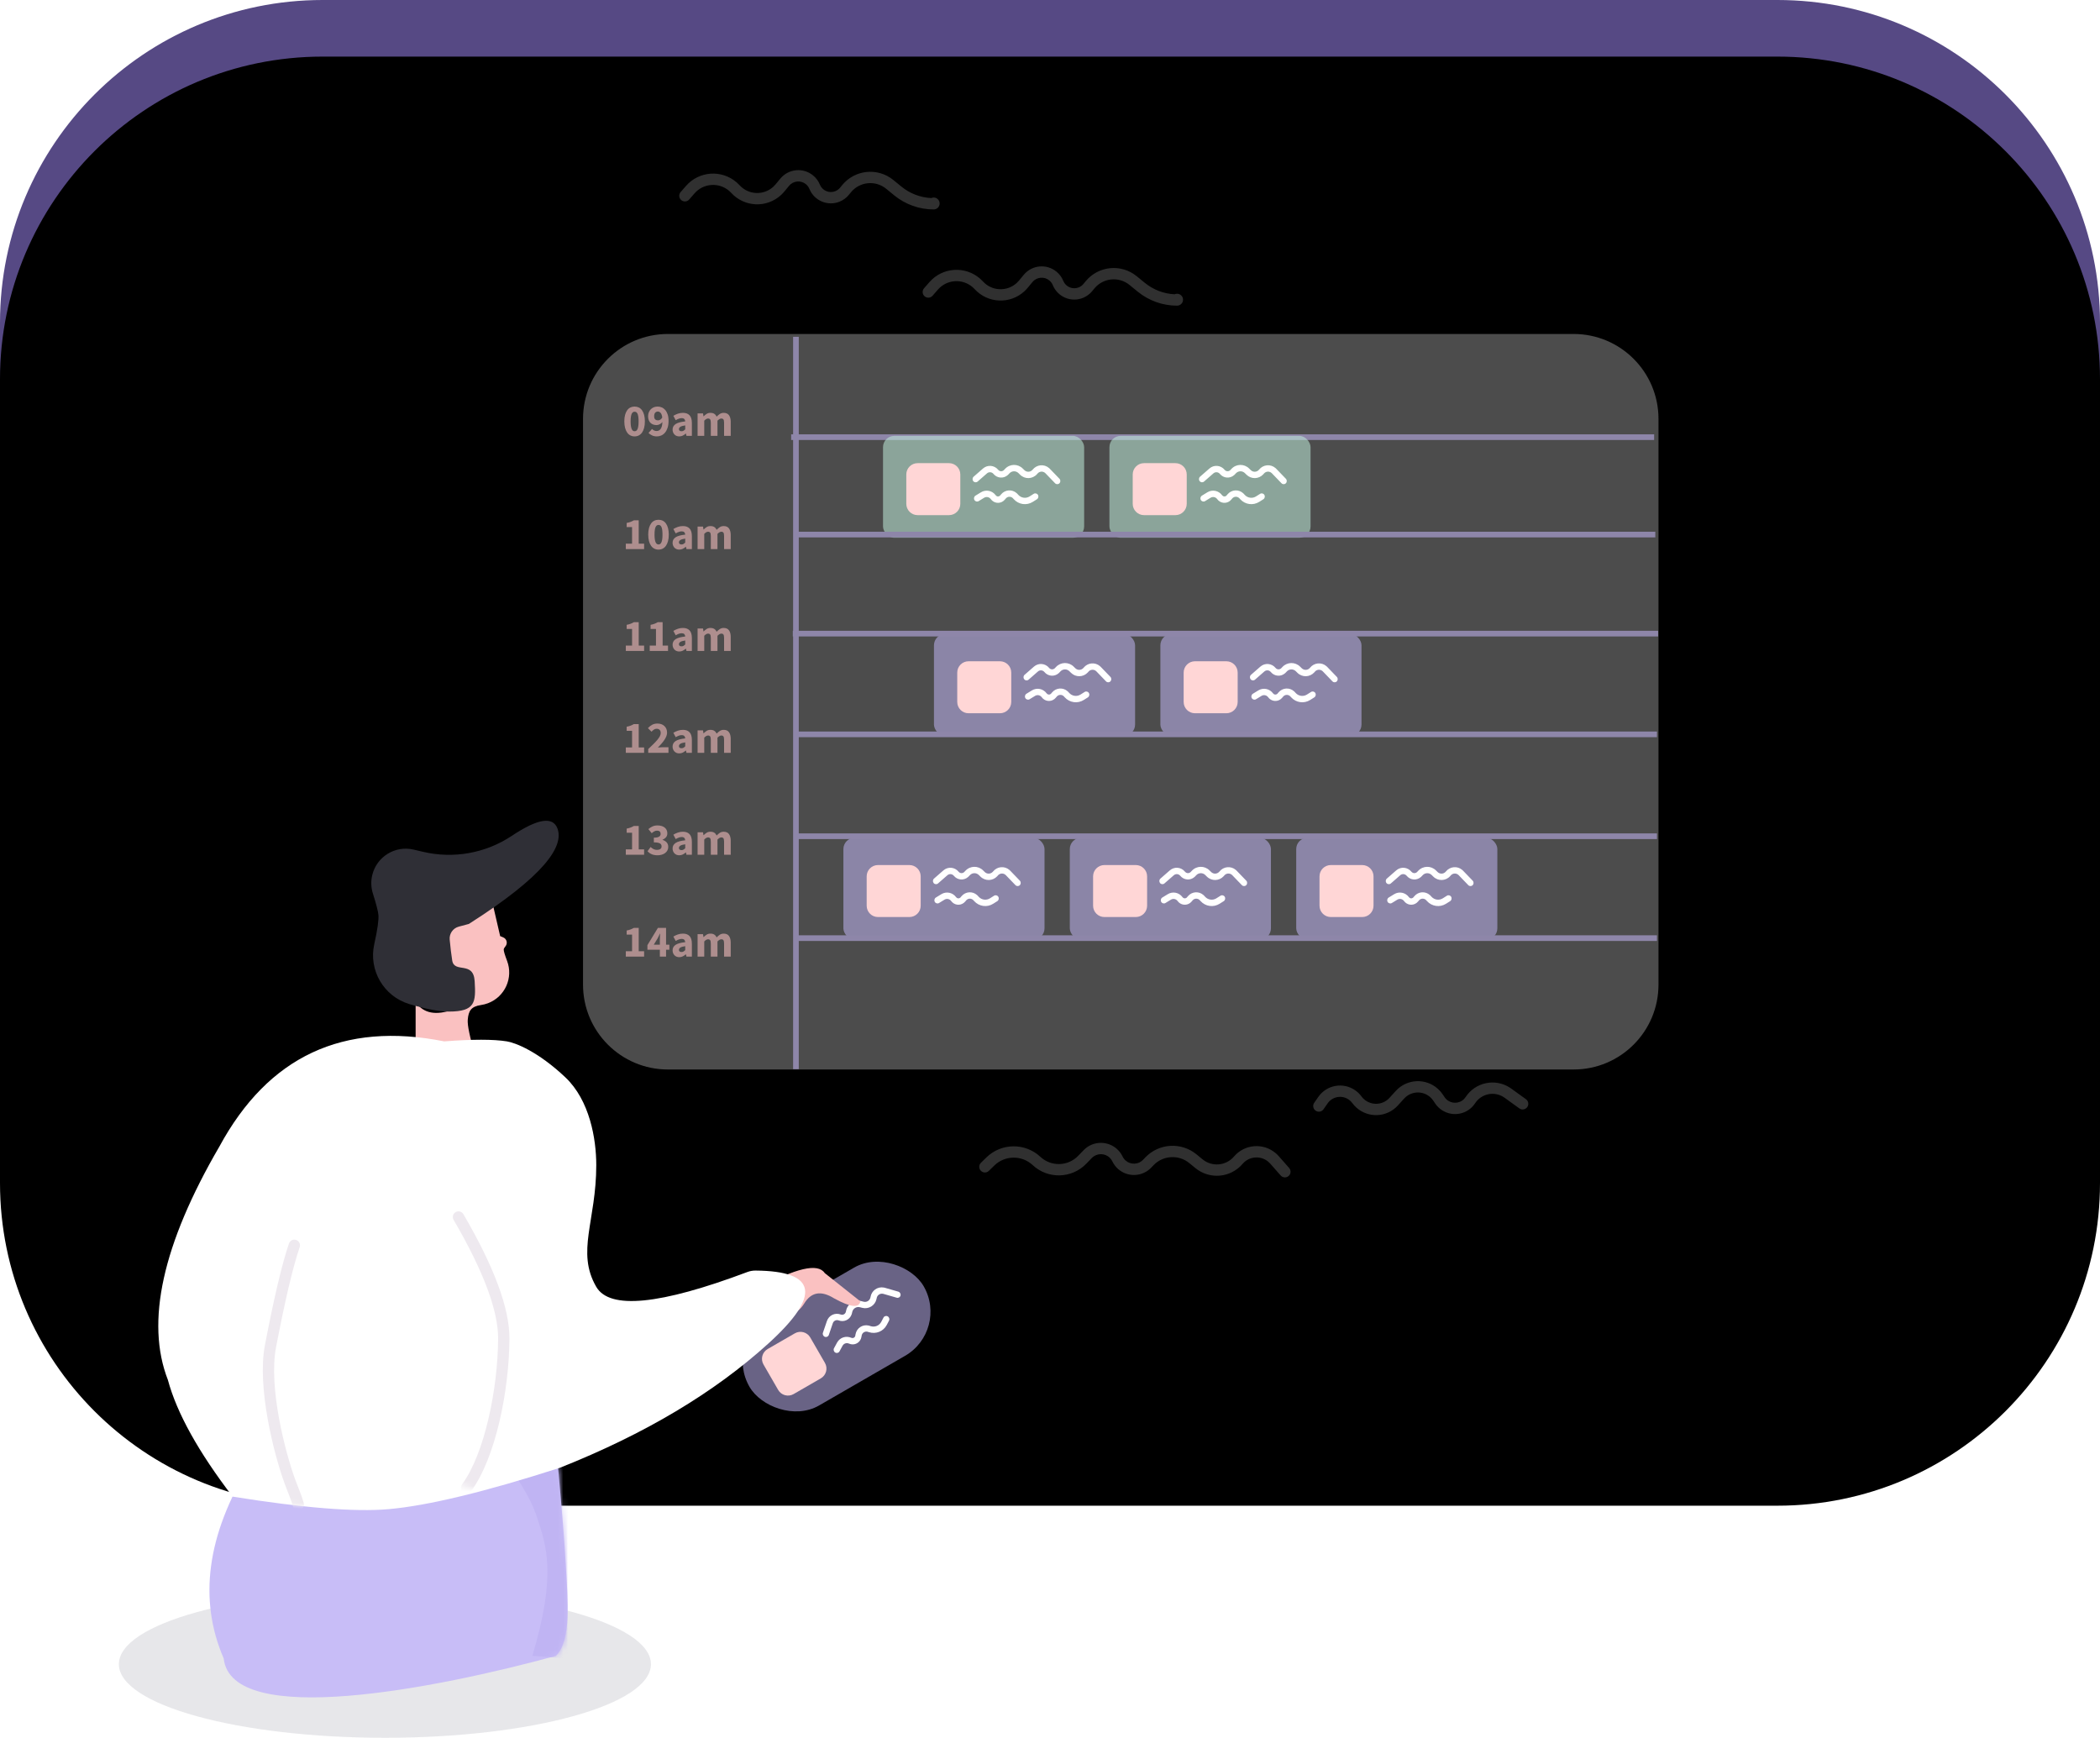 <?xml version="1.0" encoding="UTF-8"?>
<svg width="371px" height="307px" viewBox="0 0 371 307" version="1.1" xmlns="http://www.w3.org/2000/svg" xmlns:xlink="http://www.w3.org/1999/xlink">
    <!-- Generator: Sketch 54 (76480) - https://sketchapp.com -->
    <title>login-slider2</title>
    <desc>Created with Sketch.</desc>
    <defs>
        <path d="M57,0 L314,0 C345.48,-5.78282457e-15 371,25.52 371,57 L371,199 C371,230.48 345.48,256 314,256 L57,256 C25.52,256 3.85521638e-15,230.48 0,199 L7.10542736e-15,57 C3.25021098e-15,25.52 25.52,5.78282457e-15 57,0 Z" id="path-1"></path>
        <filter x="-4.0%" y="-5.9%" width="108.1%" height="111.7%" filterUnits="objectBoundingBox" id="filter-2">
            <feGaussianBlur stdDeviation="10" in="SourceAlpha" result="shadowBlurInner1"></feGaussianBlur>
            <feOffset dx="0" dy="10" in="shadowBlurInner1" result="shadowOffsetInner1"></feOffset>
            <feComposite in="shadowOffsetInner1" in2="SourceAlpha" operator="arithmetic" k2="-1" k3="1" result="shadowInnerInner1"></feComposite>
            <feColorMatrix values="0 0 0 0 0.159   0 0 0 0 0.119   0 0 0 0 0.302  0 0 0 0.4 0" type="matrix" in="shadowInnerInner1"></feColorMatrix>
        </filter>
        <path d="M7.126,228.802 C-0.452,241.168 -1.986,252.568 2.524,263 C3.885,275.425 40.113,268.302 61.211,262.53 C64,259.788 63.298,252.673 62.95,246.469 C62.718,242.333 62.27,236.64 61.604,229.39 C48.629,225.504 39.21,223.393 33.345,223.055 C27.916,222.742 20.406,223.76 10.815,226.11 L10.815,226.11 C9.278,226.486 7.953,227.454 7.126,228.802 Z" id="path-3"></path>
        <path d="M41.479,153.973 C23.635,150.416 10.393,156.611 1.753,172.559 C-8.289,189.809 -11.32,203.548 -7.34,213.779 C-5.764,219.622 -1.95,226.495 4.101,234.399 C16.552,236.395 25.734,237.132 31.646,236.611 C38.576,236.001 48.659,233.567 61.894,229.309 C76.893,223.356 89.18,216.032 98.757,207.337 C108.118,198.838 107.358,194.546 96.476,194.461 L96.476,194.461 C95.985,194.457 95.497,194.544 95.037,194.717 C79.597,200.525 70.699,201.398 68.341,197.337 C64.753,191.157 68.341,185.682 68.341,175.834 C68.341,171.192 67.177,164.384 62.881,160.326 C58.061,155.773 54.085,154.22 52.558,153.973 C50.168,153.587 46.475,153.587 41.479,153.973 Z" id="path-5"></path>
    </defs>
    <g id="login" stroke="none" stroke-width="1" fill="none" fill-rule="evenodd">
        <g id="login-slider2">
            <g id="Rectangle">
                <use fill="#564984" fill-rule="evenodd" xlink:href="#path-1"></use>
                <use fill="black" fill-opacity="1" filter="url(#filter-2)" xlink:href="#path-1"></use>
            </g>
            <ellipse id="Oval" fill="#1C143A" opacity="0.102" cx="68" cy="294" rx="47" ry="13"></ellipse>
            <g id="Group-4" transform="translate(37, 30)">
                <path d="M81,29 L241,29 C249.284,29 256,35.716 256,44 L256,143.941 C256,152.225 249.284,158.941 241,158.941 L81,158.941 C72.716,158.941 66,152.225 66,143.941 L66,44 C66,35.716 72.716,29 81,29 Z" id="Rectangle" fill="#FFFFFF" opacity="0.3"></path>
                <polygon id="Line-3" fill="#8E86A9" fill-rule="nonzero" points="103.115 29.5 103.115 158.88 104.115 158.88 104.115 29.5"></polygon>
                <polygon id="Line-3" fill="#8E86A9" fill-rule="nonzero" transform="translate(179, 47.231) rotate(90) translate(-179, -47.231) " points="178.5 -29 178.5 123.461 179.5 123.461 179.5 -29"></polygon>
                <g id="card" transform="translate(112, 47)">
                    <g transform="translate(16, 35)">
                        <rect id="Rectangle" fill="#C0B4F3" fill-rule="nonzero" opacity="0.549" x="0" y="0" width="35.532" height="18" rx="2"></rect>
                        <g id="img" transform="translate(4.113, 4.821)" fill="#FFD6D6" fill-rule="nonzero">
                            <path d="M-5.73763259e-13,6.388 L-5.73985304e-13,2 C-5.74120574e-13,0.895 0.895,4.74934271e-13 2,4.74731365e-13 L7.543,4.74731365e-13 C8.648,4.74528459e-13 9.543,0.895 9.543,2 L9.543,5.197 L9.543,7.185 C9.543,8.29 8.648,9.185 7.543,9.185 L2,9.185 C0.895,9.185 1.11139164e-12,8.29 1.11910481e-12,7.185 L1.13983717e-12,6.388 Z" id="Combined-Shape"></path>
                        </g>
                        <path d="M16.716,8.07 L18.372,6.623 C18.713,6.325 19.224,6.369 19.513,6.721 C20.149,7.496 21.272,7.593 22.024,6.938 C22.066,6.901 22.106,6.862 22.145,6.822 L22.348,6.608 C22.779,6.155 23.482,6.143 23.928,6.58 L24.219,6.867 C25.057,7.69 26.384,7.657 27.182,6.792 C27.216,6.756 27.248,6.719 27.279,6.68 C27.618,6.258 28.224,6.199 28.634,6.549 C28.658,6.569 28.681,6.591 28.703,6.614 L30.397,8.372 C30.609,8.592 30.954,8.593 31.168,8.374 C31.382,8.155 31.383,7.799 31.17,7.579 L29.476,5.821 C29.43,5.772 29.381,5.726 29.33,5.683 C28.456,4.937 27.162,5.062 26.438,5.963 C26.424,5.981 26.408,5.999 26.392,6.016 C26.009,6.431 25.374,6.447 24.972,6.052 L24.68,5.766 C23.803,4.904 22.418,4.928 21.569,5.82 L21.366,6.034 C21.351,6.05 21.336,6.065 21.319,6.079 C21.028,6.333 20.593,6.295 20.347,5.995 C19.667,5.167 18.467,5.065 17.667,5.765 L16.011,7.212 C15.781,7.413 15.753,7.768 15.948,8.005 C16.142,8.242 16.486,8.271 16.716,8.07 Z" id="Path-21" fill="#FFFFFF" fill-rule="nonzero"></path>
                        <path d="M16.897,11.527 L17.863,10.936 C18.257,10.694 18.765,10.798 19.041,11.176 C19.569,11.902 20.569,12.049 21.273,11.503 C21.362,11.434 21.444,11.356 21.517,11.269 L21.69,11.064 C22.003,10.694 22.546,10.656 22.905,10.978 C22.927,10.998 22.948,11.019 22.969,11.042 L23.099,11.185 C23.97,12.149 25.379,12.346 26.468,11.657 L27.19,11.201 C27.446,11.038 27.527,10.692 27.369,10.427 C27.212,10.162 26.876,10.079 26.619,10.242 L25.898,10.698 C25.251,11.107 24.414,10.99 23.896,10.418 L23.766,10.274 C23.72,10.224 23.672,10.175 23.621,10.13 C22.809,9.4 21.576,9.487 20.868,10.325 L20.695,10.53 C20.672,10.557 20.646,10.582 20.618,10.604 C20.395,10.776 20.08,10.73 19.913,10.5 C19.303,9.663 18.179,9.434 17.306,9.968 L16.34,10.56 C16.081,10.718 15.996,11.063 16.15,11.33 C16.303,11.598 16.638,11.686 16.897,11.527 Z" id="Path-21" fill="#FFFFFF" fill-rule="nonzero"></path>
                    </g>
                    <g transform="translate(56, 35)">
                        <rect id="Rectangle" fill="#C0B4F3" fill-rule="nonzero" opacity="0.549" x="0" y="0" width="35.532" height="18" rx="2"></rect>
                        <g id="img" transform="translate(4.113, 4.821)" fill="#FFD6D6" fill-rule="nonzero">
                            <path d="M-5.73763259e-13,6.388 L-5.73985304e-13,2 C-5.74120574e-13,0.895 0.895,4.74934271e-13 2,4.74731365e-13 L7.543,4.74731365e-13 C8.648,4.74528459e-13 9.543,0.895 9.543,2 L9.543,5.197 L9.543,7.185 C9.543,8.29 8.648,9.185 7.543,9.185 L2,9.185 C0.895,9.185 1.11139164e-12,8.29 1.11910481e-12,7.185 L1.13983717e-12,6.388 Z" id="Combined-Shape"></path>
                        </g>
                        <path d="M16.716,8.07 L18.372,6.623 C18.713,6.325 19.224,6.369 19.513,6.721 C20.149,7.496 21.272,7.593 22.024,6.938 C22.066,6.901 22.106,6.862 22.145,6.822 L22.348,6.608 C22.779,6.155 23.482,6.143 23.928,6.58 L24.219,6.867 C25.057,7.69 26.384,7.657 27.182,6.792 C27.216,6.756 27.248,6.719 27.279,6.68 C27.618,6.258 28.224,6.199 28.634,6.549 C28.658,6.569 28.681,6.591 28.703,6.614 L30.397,8.372 C30.609,8.592 30.954,8.593 31.168,8.374 C31.382,8.155 31.383,7.799 31.17,7.579 L29.476,5.821 C29.43,5.772 29.381,5.726 29.33,5.683 C28.456,4.937 27.162,5.062 26.438,5.963 C26.424,5.981 26.408,5.999 26.392,6.016 C26.009,6.431 25.374,6.447 24.972,6.052 L24.68,5.766 C23.803,4.904 22.418,4.928 21.569,5.82 L21.366,6.034 C21.351,6.05 21.336,6.065 21.319,6.079 C21.028,6.333 20.593,6.295 20.347,5.995 C19.667,5.167 18.467,5.065 17.667,5.765 L16.011,7.212 C15.781,7.413 15.753,7.768 15.948,8.005 C16.142,8.242 16.486,8.271 16.716,8.07 Z" id="Path-21" fill="#FFFFFF" fill-rule="nonzero"></path>
                        <path d="M16.897,11.527 L17.863,10.936 C18.257,10.694 18.765,10.798 19.041,11.176 C19.569,11.902 20.569,12.049 21.273,11.503 C21.362,11.434 21.444,11.356 21.517,11.269 L21.69,11.064 C22.003,10.694 22.546,10.656 22.905,10.978 C22.927,10.998 22.948,11.019 22.969,11.042 L23.099,11.185 C23.97,12.149 25.379,12.346 26.468,11.657 L27.19,11.201 C27.446,11.038 27.527,10.692 27.369,10.427 C27.212,10.162 26.876,10.079 26.619,10.242 L25.898,10.698 C25.251,11.107 24.414,10.99 23.896,10.418 L23.766,10.274 C23.72,10.224 23.672,10.175 23.621,10.13 C22.809,9.4 21.576,9.487 20.868,10.325 L20.695,10.53 C20.672,10.557 20.646,10.582 20.618,10.604 C20.395,10.776 20.08,10.73 19.913,10.5 C19.303,9.663 18.179,9.434 17.306,9.968 L16.34,10.56 C16.081,10.718 15.996,11.063 16.15,11.33 C16.303,11.598 16.638,11.686 16.897,11.527 Z" id="Path-21" fill="#FFFFFF" fill-rule="nonzero"></path>
                    </g>
                    <g transform="translate(0, 71)">
                        <rect id="Rectangle" fill="#C0B4F3" fill-rule="nonzero" opacity="0.549" x="0" y="0" width="35.532" height="18" rx="2"></rect>
                        <g id="img" transform="translate(4.113, 4.821)" fill="#FFD6D6" fill-rule="nonzero">
                            <path d="M-5.73763259e-13,6.388 L-5.73985304e-13,2 C-5.74120574e-13,0.895 0.895,4.74934271e-13 2,4.74731365e-13 L7.543,4.74731365e-13 C8.648,4.74528459e-13 9.543,0.895 9.543,2 L9.543,5.197 L9.543,7.185 C9.543,8.29 8.648,9.185 7.543,9.185 L2,9.185 C0.895,9.185 1.11139164e-12,8.29 1.11910481e-12,7.185 L1.13983717e-12,6.388 Z" id="Combined-Shape"></path>
                        </g>
                        <path d="M16.716,8.07 L18.372,6.623 C18.713,6.325 19.224,6.369 19.513,6.721 C20.149,7.496 21.272,7.593 22.024,6.938 C22.066,6.901 22.106,6.862 22.145,6.822 L22.348,6.608 C22.779,6.155 23.482,6.143 23.928,6.58 L24.219,6.867 C25.057,7.69 26.384,7.657 27.182,6.792 C27.216,6.756 27.248,6.719 27.279,6.68 C27.618,6.258 28.224,6.199 28.634,6.549 C28.658,6.569 28.681,6.591 28.703,6.614 L30.397,8.372 C30.609,8.592 30.954,8.593 31.168,8.374 C31.382,8.155 31.383,7.799 31.17,7.579 L29.476,5.821 C29.43,5.772 29.381,5.726 29.33,5.683 C28.456,4.937 27.162,5.062 26.438,5.963 C26.424,5.981 26.408,5.999 26.392,6.016 C26.009,6.431 25.374,6.447 24.972,6.052 L24.68,5.766 C23.803,4.904 22.418,4.928 21.569,5.82 L21.366,6.034 C21.351,6.05 21.336,6.065 21.319,6.079 C21.028,6.333 20.593,6.295 20.347,5.995 C19.667,5.167 18.467,5.065 17.667,5.765 L16.011,7.212 C15.781,7.413 15.753,7.768 15.948,8.005 C16.142,8.242 16.486,8.271 16.716,8.07 Z" id="Path-21" fill="#FFFFFF" fill-rule="nonzero"></path>
                        <path d="M16.897,11.527 L17.863,10.936 C18.257,10.694 18.765,10.798 19.041,11.176 C19.569,11.902 20.569,12.049 21.273,11.503 C21.362,11.434 21.444,11.356 21.517,11.269 L21.69,11.064 C22.003,10.694 22.546,10.656 22.905,10.978 C22.927,10.998 22.948,11.019 22.969,11.042 L23.099,11.185 C23.97,12.149 25.379,12.346 26.468,11.657 L27.19,11.201 C27.446,11.038 27.527,10.692 27.369,10.427 C27.212,10.162 26.876,10.079 26.619,10.242 L25.898,10.698 C25.251,11.107 24.414,10.99 23.896,10.418 L23.766,10.274 C23.72,10.224 23.672,10.175 23.621,10.13 C22.809,9.4 21.576,9.487 20.868,10.325 L20.695,10.53 C20.672,10.557 20.646,10.582 20.618,10.604 C20.395,10.776 20.08,10.73 19.913,10.5 C19.303,9.663 18.179,9.434 17.306,9.968 L16.34,10.56 C16.081,10.718 15.996,11.063 16.15,11.33 C16.303,11.598 16.638,11.686 16.897,11.527 Z" id="Path-21" fill="#FFFFFF" fill-rule="nonzero"></path>
                    </g>
                    <g transform="translate(40, 71)">
                        <rect id="Rectangle" fill="#C0B4F3" fill-rule="nonzero" opacity="0.549" x="0" y="0" width="35.532" height="18" rx="2"></rect>
                        <g id="img" transform="translate(4.113, 4.821)" fill="#FFD6D6" fill-rule="nonzero">
                            <path d="M-5.73763259e-13,6.388 L-5.73985304e-13,2 C-5.74120574e-13,0.895 0.895,4.74934271e-13 2,4.74731365e-13 L7.543,4.74731365e-13 C8.648,4.74528459e-13 9.543,0.895 9.543,2 L9.543,5.197 L9.543,7.185 C9.543,8.29 8.648,9.185 7.543,9.185 L2,9.185 C0.895,9.185 1.11139164e-12,8.29 1.11910481e-12,7.185 L1.13983717e-12,6.388 Z" id="Combined-Shape"></path>
                        </g>
                        <path d="M16.716,8.07 L18.372,6.623 C18.713,6.325 19.224,6.369 19.513,6.721 C20.149,7.496 21.272,7.593 22.024,6.938 C22.066,6.901 22.106,6.862 22.145,6.822 L22.348,6.608 C22.779,6.155 23.482,6.143 23.928,6.58 L24.219,6.867 C25.057,7.69 26.384,7.657 27.182,6.792 C27.216,6.756 27.248,6.719 27.279,6.68 C27.618,6.258 28.224,6.199 28.634,6.549 C28.658,6.569 28.681,6.591 28.703,6.614 L30.397,8.372 C30.609,8.592 30.954,8.593 31.168,8.374 C31.382,8.155 31.383,7.799 31.17,7.579 L29.476,5.821 C29.43,5.772 29.381,5.726 29.33,5.683 C28.456,4.937 27.162,5.062 26.438,5.963 C26.424,5.981 26.408,5.999 26.392,6.016 C26.009,6.431 25.374,6.447 24.972,6.052 L24.68,5.766 C23.803,4.904 22.418,4.928 21.569,5.82 L21.366,6.034 C21.351,6.05 21.336,6.065 21.319,6.079 C21.028,6.333 20.593,6.295 20.347,5.995 C19.667,5.167 18.467,5.065 17.667,5.765 L16.011,7.212 C15.781,7.413 15.753,7.768 15.948,8.005 C16.142,8.242 16.486,8.271 16.716,8.07 Z" id="Path-21" fill="#FFFFFF" fill-rule="nonzero"></path>
                        <path d="M16.897,11.527 L17.863,10.936 C18.257,10.694 18.765,10.798 19.041,11.176 C19.569,11.902 20.569,12.049 21.273,11.503 C21.362,11.434 21.444,11.356 21.517,11.269 L21.69,11.064 C22.003,10.694 22.546,10.656 22.905,10.978 C22.927,10.998 22.948,11.019 22.969,11.042 L23.099,11.185 C23.97,12.149 25.379,12.346 26.468,11.657 L27.19,11.201 C27.446,11.038 27.527,10.692 27.369,10.427 C27.212,10.162 26.876,10.079 26.619,10.242 L25.898,10.698 C25.251,11.107 24.414,10.99 23.896,10.418 L23.766,10.274 C23.72,10.224 23.672,10.175 23.621,10.13 C22.809,9.4 21.576,9.487 20.868,10.325 L20.695,10.53 C20.672,10.557 20.646,10.582 20.618,10.604 C20.395,10.776 20.08,10.73 19.913,10.5 C19.303,9.663 18.179,9.434 17.306,9.968 L16.34,10.56 C16.081,10.718 15.996,11.063 16.15,11.33 C16.303,11.598 16.638,11.686 16.897,11.527 Z" id="Path-21" fill="#FFFFFF" fill-rule="nonzero"></path>
                    </g>
                    <g transform="translate(80, 71)">
                        <rect id="Rectangle" fill="#C0B4F3" fill-rule="nonzero" opacity="0.549" x="0" y="0" width="35.532" height="18" rx="2"></rect>
                        <g id="img" transform="translate(4.113, 4.821)" fill="#FFD6D6" fill-rule="nonzero">
                            <path d="M-5.73763259e-13,6.388 L-5.73985304e-13,2 C-5.74120574e-13,0.895 0.895,4.74934271e-13 2,4.74731365e-13 L7.543,4.74731365e-13 C8.648,4.74528459e-13 9.543,0.895 9.543,2 L9.543,5.197 L9.543,7.185 C9.543,8.29 8.648,9.185 7.543,9.185 L2,9.185 C0.895,9.185 1.11139164e-12,8.29 1.11910481e-12,7.185 L1.13983717e-12,6.388 Z" id="Combined-Shape"></path>
                        </g>
                        <path d="M16.716,8.07 L18.372,6.623 C18.713,6.325 19.224,6.369 19.513,6.721 C20.149,7.496 21.272,7.593 22.024,6.938 C22.066,6.901 22.106,6.862 22.145,6.822 L22.348,6.608 C22.779,6.155 23.482,6.143 23.928,6.58 L24.219,6.867 C25.057,7.69 26.384,7.657 27.182,6.792 C27.216,6.756 27.248,6.719 27.279,6.68 C27.618,6.258 28.224,6.199 28.634,6.549 C28.658,6.569 28.681,6.591 28.703,6.614 L30.397,8.372 C30.609,8.592 30.954,8.593 31.168,8.374 C31.382,8.155 31.383,7.799 31.17,7.579 L29.476,5.821 C29.43,5.772 29.381,5.726 29.33,5.683 C28.456,4.937 27.162,5.062 26.438,5.963 C26.424,5.981 26.408,5.999 26.392,6.016 C26.009,6.431 25.374,6.447 24.972,6.052 L24.68,5.766 C23.803,4.904 22.418,4.928 21.569,5.82 L21.366,6.034 C21.351,6.05 21.336,6.065 21.319,6.079 C21.028,6.333 20.593,6.295 20.347,5.995 C19.667,5.167 18.467,5.065 17.667,5.765 L16.011,7.212 C15.781,7.413 15.753,7.768 15.948,8.005 C16.142,8.242 16.486,8.271 16.716,8.07 Z" id="Path-21" fill="#FFFFFF" fill-rule="nonzero"></path>
                        <path d="M16.897,11.527 L17.863,10.936 C18.257,10.694 18.765,10.798 19.041,11.176 C19.569,11.902 20.569,12.049 21.273,11.503 C21.362,11.434 21.444,11.356 21.517,11.269 L21.69,11.064 C22.003,10.694 22.546,10.656 22.905,10.978 C22.927,10.998 22.948,11.019 22.969,11.042 L23.099,11.185 C23.97,12.149 25.379,12.346 26.468,11.657 L27.19,11.201 C27.446,11.038 27.527,10.692 27.369,10.427 C27.212,10.162 26.876,10.079 26.619,10.242 L25.898,10.698 C25.251,11.107 24.414,10.99 23.896,10.418 L23.766,10.274 C23.72,10.224 23.672,10.175 23.621,10.13 C22.809,9.4 21.576,9.487 20.868,10.325 L20.695,10.53 C20.672,10.557 20.646,10.582 20.618,10.604 C20.395,10.776 20.08,10.73 19.913,10.5 C19.303,9.663 18.179,9.434 17.306,9.968 L16.34,10.56 C16.081,10.718 15.996,11.063 16.15,11.33 C16.303,11.598 16.638,11.686 16.897,11.527 Z" id="Path-21" fill="#FFFFFF" fill-rule="nonzero"></path>
                    </g>
                    <g id="greencard" transform="translate(47, 0)">
                        <rect id="Rectangle" fill="#C0EDDB" fill-rule="nonzero" opacity="0.549" x="0" y="0" width="35.532" height="18" rx="2"></rect>
                        <g id="img" transform="translate(4.113, 4.821)" fill="#FFD6D6" fill-rule="nonzero">
                            <path d="M-5.73763259e-13,6.388 L-5.73985304e-13,2 C-5.74120574e-13,0.895 0.895,4.74934271e-13 2,4.74731365e-13 L7.543,4.74731365e-13 C8.648,4.74528459e-13 9.543,0.895 9.543,2 L9.543,5.197 L9.543,7.185 C9.543,8.29 8.648,9.185 7.543,9.185 L2,9.185 C0.895,9.185 1.11139164e-12,8.29 1.11910481e-12,7.185 L1.13983717e-12,6.388 Z" id="Combined-Shape"></path>
                        </g>
                        <path d="M16.716,8.07 L18.372,6.623 C18.713,6.325 19.224,6.369 19.513,6.721 C20.149,7.496 21.272,7.593 22.024,6.938 C22.066,6.901 22.106,6.862 22.145,6.822 L22.348,6.608 C22.779,6.155 23.482,6.143 23.928,6.58 L24.219,6.867 C25.057,7.69 26.384,7.657 27.182,6.792 C27.216,6.756 27.248,6.719 27.279,6.68 C27.618,6.258 28.224,6.199 28.634,6.549 C28.658,6.569 28.681,6.591 28.703,6.614 L30.397,8.372 C30.609,8.592 30.954,8.593 31.168,8.374 C31.382,8.155 31.383,7.799 31.17,7.579 L29.476,5.821 C29.43,5.772 29.381,5.726 29.33,5.683 C28.456,4.937 27.162,5.062 26.438,5.963 C26.424,5.981 26.408,5.999 26.392,6.016 C26.009,6.431 25.374,6.447 24.972,6.052 L24.68,5.766 C23.803,4.904 22.418,4.928 21.569,5.82 L21.366,6.034 C21.351,6.05 21.336,6.065 21.319,6.079 C21.028,6.333 20.593,6.295 20.347,5.995 C19.667,5.167 18.467,5.065 17.667,5.765 L16.011,7.212 C15.781,7.413 15.753,7.768 15.948,8.005 C16.142,8.242 16.486,8.271 16.716,8.07 Z" id="Path-21" fill="#FFFFFF" fill-rule="nonzero"></path>
                        <path d="M16.897,11.527 L17.863,10.936 C18.257,10.694 18.765,10.798 19.041,11.176 C19.569,11.902 20.569,12.049 21.273,11.503 C21.362,11.434 21.444,11.356 21.517,11.269 L21.69,11.064 C22.003,10.694 22.546,10.656 22.905,10.978 C22.927,10.998 22.948,11.019 22.969,11.042 L23.099,11.185 C23.97,12.149 25.379,12.346 26.468,11.657 L27.19,11.201 C27.446,11.038 27.527,10.692 27.369,10.427 C27.212,10.162 26.876,10.079 26.619,10.242 L25.898,10.698 C25.251,11.107 24.414,10.99 23.896,10.418 L23.766,10.274 C23.72,10.224 23.672,10.175 23.621,10.13 C22.809,9.4 21.576,9.487 20.868,10.325 L20.695,10.53 C20.672,10.557 20.646,10.582 20.618,10.604 C20.395,10.776 20.08,10.73 19.913,10.5 C19.303,9.663 18.179,9.434 17.306,9.968 L16.34,10.56 C16.081,10.718 15.996,11.063 16.15,11.33 C16.303,11.598 16.638,11.686 16.897,11.527 Z" id="Path-21" fill="#FFFFFF" fill-rule="nonzero"></path>
                    </g>
                    <g id="greencard" transform="translate(7, 0)">
                        <rect id="Rectangle" fill="#C0EDDB" fill-rule="nonzero" opacity="0.549" x="0" y="0" width="35.532" height="18" rx="2"></rect>
                        <g id="img" transform="translate(4.113, 4.821)" fill="#FFD6D6" fill-rule="nonzero">
                            <path d="M-5.73763259e-13,6.388 L-5.73985304e-13,2 C-5.74120574e-13,0.895 0.895,4.74934271e-13 2,4.74731365e-13 L7.543,4.74731365e-13 C8.648,4.74528459e-13 9.543,0.895 9.543,2 L9.543,5.197 L9.543,7.185 C9.543,8.29 8.648,9.185 7.543,9.185 L2,9.185 C0.895,9.185 1.11139164e-12,8.29 1.11910481e-12,7.185 L1.13983717e-12,6.388 Z" id="Combined-Shape"></path>
                        </g>
                        <path d="M16.716,8.07 L18.372,6.623 C18.713,6.325 19.224,6.369 19.513,6.721 C20.149,7.496 21.272,7.593 22.024,6.938 C22.066,6.901 22.106,6.862 22.145,6.822 L22.348,6.608 C22.779,6.155 23.482,6.143 23.928,6.58 L24.219,6.867 C25.057,7.69 26.384,7.657 27.182,6.792 C27.216,6.756 27.248,6.719 27.279,6.68 C27.618,6.258 28.224,6.199 28.634,6.549 C28.658,6.569 28.681,6.591 28.703,6.614 L30.397,8.372 C30.609,8.592 30.954,8.593 31.168,8.374 C31.382,8.155 31.383,7.799 31.17,7.579 L29.476,5.821 C29.43,5.772 29.381,5.726 29.33,5.683 C28.456,4.937 27.162,5.062 26.438,5.963 C26.424,5.981 26.408,5.999 26.392,6.016 C26.009,6.431 25.374,6.447 24.972,6.052 L24.68,5.766 C23.803,4.904 22.418,4.928 21.569,5.82 L21.366,6.034 C21.351,6.05 21.336,6.065 21.319,6.079 C21.028,6.333 20.593,6.295 20.347,5.995 C19.667,5.167 18.467,5.065 17.667,5.765 L16.011,7.212 C15.781,7.413 15.753,7.768 15.948,8.005 C16.142,8.242 16.486,8.271 16.716,8.07 Z" id="Path-21" fill="#FFFFFF" fill-rule="nonzero"></path>
                        <path d="M16.897,11.527 L17.863,10.936 C18.257,10.694 18.765,10.798 19.041,11.176 C19.569,11.902 20.569,12.049 21.273,11.503 C21.362,11.434 21.444,11.356 21.517,11.269 L21.69,11.064 C22.003,10.694 22.546,10.656 22.905,10.978 C22.927,10.998 22.948,11.019 22.969,11.042 L23.099,11.185 C23.97,12.149 25.379,12.346 26.468,11.657 L27.19,11.201 C27.446,11.038 27.527,10.692 27.369,10.427 C27.212,10.162 26.876,10.079 26.619,10.242 L25.898,10.698 C25.251,11.107 24.414,10.99 23.896,10.418 L23.766,10.274 C23.72,10.224 23.672,10.175 23.621,10.13 C22.809,9.4 21.576,9.487 20.868,10.325 L20.695,10.53 C20.672,10.557 20.646,10.582 20.618,10.604 C20.395,10.776 20.08,10.73 19.913,10.5 C19.303,9.663 18.179,9.434 17.306,9.968 L16.34,10.56 C16.081,10.718 15.996,11.063 16.15,11.33 C16.303,11.598 16.638,11.686 16.897,11.527 Z" id="Path-21" fill="#FFFFFF" fill-rule="nonzero"></path>
                    </g>
                </g>
                <polygon id="Line-3" fill="#8E86A9" fill-rule="nonzero" transform="translate(179.5, 64.438) rotate(90) translate(-179.5, -64.438) " points="179 -11.5 179 140.377 180 140.377 180 -11.5"></polygon>
                <polygon id="Line-3" fill="#8E86A9" fill-rule="nonzero" transform="translate(179.5, 81.938) rotate(90) translate(-179.5, -81.938) " points="179 5.5 179 158.377 180 158.377 180 5.5"></polygon>
                <polygon id="Line-3" fill="#8E86A9" fill-rule="nonzero" transform="translate(179.5, 99.732) rotate(90) translate(-179.5, -99.732) " points="179 23.5 179 175.965 180 175.965 180 23.5"></polygon>
                <polygon id="Line-3" fill="#8E86A9" fill-rule="nonzero" transform="translate(179.5, 117.732) rotate(90) translate(-179.5, -117.732) " points="179 41.5 179 193.965 180 193.965 180 41.5"></polygon>
                <polygon id="Line-3" fill="#8E86A9" fill-rule="nonzero" transform="translate(179.5, 135.732) rotate(90) translate(-179.5, -135.732) " points="179 59.5 179 211.965 180 211.965 180 59.5"></polygon>
                <path d="M75.112,47.096 C74.84,47.096 74.592,47.039 74.368,46.924 C74.144,46.809 73.953,46.64 73.796,46.416 C73.639,46.192 73.516,45.915 73.428,45.584 C73.34,45.253 73.296,44.872 73.296,44.44 C73.296,44.008 73.34,43.629 73.428,43.304 C73.516,42.979 73.639,42.705 73.796,42.484 C73.953,42.263 74.144,42.097 74.368,41.988 C74.592,41.879 74.84,41.824 75.112,41.824 C75.384,41.824 75.632,41.879 75.856,41.988 C76.08,42.097 76.271,42.263 76.428,42.484 C76.585,42.705 76.708,42.979 76.796,43.304 C76.884,43.629 76.928,44.008 76.928,44.44 C76.928,44.872 76.884,45.253 76.796,45.584 C76.708,45.915 76.585,46.192 76.428,46.416 C76.271,46.64 76.08,46.809 75.856,46.924 C75.632,47.039 75.384,47.096 75.112,47.096 Z M75.112,46.184 C75.213,46.184 75.307,46.159 75.392,46.108 C75.477,46.057 75.552,45.965 75.616,45.832 C75.68,45.699 75.729,45.52 75.764,45.296 C75.799,45.072 75.816,44.787 75.816,44.44 C75.816,44.093 75.799,43.809 75.764,43.588 C75.729,43.367 75.68,43.193 75.616,43.068 C75.552,42.943 75.477,42.856 75.392,42.808 C75.307,42.76 75.213,42.736 75.112,42.736 C75.016,42.736 74.925,42.76 74.84,42.808 C74.755,42.856 74.68,42.943 74.616,43.068 C74.552,43.193 74.501,43.367 74.464,43.588 C74.427,43.809 74.408,44.093 74.408,44.44 C74.408,44.787 74.427,45.072 74.464,45.296 C74.501,45.52 74.552,45.699 74.616,45.832 C74.68,45.965 74.755,46.057 74.84,46.108 C74.925,46.159 75.016,46.184 75.112,46.184 Z M79.24,44.264 C79.368,44.264 79.499,44.227 79.632,44.152 C79.765,44.077 79.888,43.947 80,43.76 C79.947,43.36 79.847,43.084 79.7,42.932 C79.553,42.78 79.389,42.704 79.208,42.704 C79.037,42.704 78.888,42.769 78.76,42.9 C78.632,43.031 78.568,43.24 78.568,43.528 C78.568,43.8 78.632,43.991 78.76,44.1 C78.888,44.209 79.048,44.264 79.24,44.264 Z M78.192,45.784 C78.277,45.88 78.392,45.964 78.536,46.036 C78.68,46.108 78.827,46.144 78.976,46.144 C79.12,46.144 79.253,46.117 79.376,46.064 C79.499,46.011 79.607,45.921 79.7,45.796 C79.793,45.671 79.868,45.508 79.924,45.308 C79.98,45.108 80.013,44.859 80.024,44.56 C79.96,44.645 79.885,44.721 79.8,44.788 C79.715,44.855 79.627,44.911 79.536,44.956 C79.445,45.001 79.355,45.036 79.264,45.06 C79.173,45.084 79.088,45.096 79.008,45.096 C78.789,45.096 78.588,45.064 78.404,45 C78.22,44.936 78.061,44.84 77.928,44.712 C77.795,44.584 77.689,44.421 77.612,44.224 C77.535,44.027 77.496,43.795 77.496,43.528 C77.496,43.267 77.541,43.031 77.632,42.82 C77.723,42.609 77.844,42.429 77.996,42.28 C78.148,42.131 78.327,42.017 78.532,41.94 C78.737,41.863 78.955,41.824 79.184,41.824 C79.429,41.824 79.668,41.872 79.9,41.968 C80.132,42.064 80.337,42.213 80.516,42.416 C80.695,42.619 80.839,42.879 80.948,43.196 C81.057,43.513 81.112,43.896 81.112,44.344 C81.112,44.819 81.055,45.229 80.94,45.576 C80.825,45.923 80.673,46.208 80.484,46.432 C80.295,46.656 80.076,46.823 79.828,46.932 C79.58,47.041 79.323,47.096 79.056,47.096 C78.72,47.096 78.428,47.035 78.18,46.912 C77.932,46.789 77.728,46.648 77.568,46.488 L78.192,45.784 Z M81.824,45.896 C81.824,45.48 82,45.155 82.352,44.92 C82.704,44.685 83.272,44.528 84.056,44.448 C84.045,44.272 83.992,44.132 83.896,44.028 C83.8,43.924 83.645,43.872 83.432,43.872 C83.261,43.872 83.091,43.904 82.92,43.968 C82.749,44.032 82.568,44.12 82.376,44.232 L81.96,43.456 C82.216,43.301 82.484,43.176 82.764,43.08 C83.044,42.984 83.341,42.936 83.656,42.936 C84.168,42.936 84.559,43.081 84.828,43.372 C85.097,43.663 85.232,44.115 85.232,44.728 L85.232,47 L84.272,47 L84.184,46.592 L84.16,46.592 C83.989,46.741 83.809,46.863 83.62,46.956 C83.431,47.049 83.224,47.096 83,47.096 C82.819,47.096 82.656,47.065 82.512,47.004 C82.368,46.943 82.245,46.857 82.144,46.748 C82.043,46.639 81.964,46.512 81.908,46.368 C81.852,46.224 81.824,46.067 81.824,45.896 Z M82.944,45.808 C82.944,45.936 82.985,46.031 83.068,46.092 C83.151,46.153 83.261,46.184 83.4,46.184 C83.539,46.184 83.656,46.155 83.752,46.096 C83.848,46.037 83.949,45.955 84.056,45.848 L84.056,45.152 C83.635,45.211 83.344,45.296 83.184,45.408 C83.024,45.52 82.944,45.653 82.944,45.808 Z M86.24,43.032 L87.2,43.032 L87.28,43.544 L87.312,43.544 C87.477,43.379 87.653,43.236 87.84,43.116 C88.027,42.996 88.251,42.936 88.512,42.936 C88.795,42.936 89.023,42.993 89.196,43.108 C89.369,43.223 89.507,43.387 89.608,43.6 C89.784,43.419 89.969,43.263 90.164,43.132 C90.359,43.001 90.589,42.936 90.856,42.936 C91.283,42.936 91.596,43.079 91.796,43.364 C91.996,43.649 92.096,44.04 92.096,44.536 L92.096,47 L90.92,47 L90.92,44.688 C90.92,44.4 90.881,44.203 90.804,44.096 C90.727,43.989 90.603,43.936 90.432,43.936 C90.235,43.936 90.008,44.064 89.752,44.32 L89.752,47 L88.576,47 L88.576,44.688 C88.576,44.4 88.537,44.203 88.46,44.096 C88.383,43.989 88.259,43.936 88.088,43.936 C87.885,43.936 87.661,44.064 87.416,44.32 L87.416,47 L86.24,47 L86.24,43.032 Z M73.56,66.048 L74.664,66.048 L74.664,63.112 L73.712,63.112 L73.712,62.384 C73.989,62.331 74.224,62.267 74.416,62.192 C74.608,62.117 74.795,62.027 74.976,61.92 L75.84,61.92 L75.84,66.048 L76.792,66.048 L76.792,67 L73.56,67 L73.56,66.048 Z M79.336,67.096 C79.064,67.096 78.816,67.039 78.592,66.924 C78.368,66.809 78.177,66.64 78.02,66.416 C77.863,66.192 77.74,65.915 77.652,65.584 C77.564,65.253 77.52,64.872 77.52,64.44 C77.52,64.008 77.564,63.629 77.652,63.304 C77.74,62.979 77.863,62.705 78.02,62.484 C78.177,62.263 78.368,62.097 78.592,61.988 C78.816,61.879 79.064,61.824 79.336,61.824 C79.608,61.824 79.856,61.879 80.08,61.988 C80.304,62.097 80.495,62.263 80.652,62.484 C80.809,62.705 80.932,62.979 81.02,63.304 C81.108,63.629 81.152,64.008 81.152,64.44 C81.152,64.872 81.108,65.253 81.02,65.584 C80.932,65.915 80.809,66.192 80.652,66.416 C80.495,66.64 80.304,66.809 80.08,66.924 C79.856,67.039 79.608,67.096 79.336,67.096 Z M79.336,66.184 C79.437,66.184 79.531,66.159 79.616,66.108 C79.701,66.057 79.776,65.965 79.84,65.832 C79.904,65.699 79.953,65.52 79.988,65.296 C80.023,65.072 80.04,64.787 80.04,64.44 C80.04,64.093 80.023,63.809 79.988,63.588 C79.953,63.367 79.904,63.193 79.84,63.068 C79.776,62.943 79.701,62.856 79.616,62.808 C79.531,62.76 79.437,62.736 79.336,62.736 C79.24,62.736 79.149,62.76 79.064,62.808 C78.979,62.856 78.904,62.943 78.84,63.068 C78.776,63.193 78.725,63.367 78.688,63.588 C78.651,63.809 78.632,64.093 78.632,64.44 C78.632,64.787 78.651,65.072 78.688,65.296 C78.725,65.52 78.776,65.699 78.84,65.832 C78.904,65.965 78.979,66.057 79.064,66.108 C79.149,66.159 79.24,66.184 79.336,66.184 Z M81.824,65.896 C81.824,65.48 82,65.155 82.352,64.92 C82.704,64.685 83.272,64.528 84.056,64.448 C84.045,64.272 83.992,64.132 83.896,64.028 C83.8,63.924 83.645,63.872 83.432,63.872 C83.261,63.872 83.091,63.904 82.92,63.968 C82.749,64.032 82.568,64.12 82.376,64.232 L81.96,63.456 C82.216,63.301 82.484,63.176 82.764,63.08 C83.044,62.984 83.341,62.936 83.656,62.936 C84.168,62.936 84.559,63.081 84.828,63.372 C85.097,63.663 85.232,64.115 85.232,64.728 L85.232,67 L84.272,67 L84.184,66.592 L84.16,66.592 C83.989,66.741 83.809,66.863 83.62,66.956 C83.431,67.049 83.224,67.096 83,67.096 C82.819,67.096 82.656,67.065 82.512,67.004 C82.368,66.943 82.245,66.857 82.144,66.748 C82.043,66.639 81.964,66.512 81.908,66.368 C81.852,66.224 81.824,66.067 81.824,65.896 Z M82.944,65.808 C82.944,65.936 82.985,66.031 83.068,66.092 C83.151,66.153 83.261,66.184 83.4,66.184 C83.539,66.184 83.656,66.155 83.752,66.096 C83.848,66.037 83.949,65.955 84.056,65.848 L84.056,65.152 C83.635,65.211 83.344,65.296 83.184,65.408 C83.024,65.52 82.944,65.653 82.944,65.808 Z M86.24,63.032 L87.2,63.032 L87.28,63.544 L87.312,63.544 C87.477,63.379 87.653,63.236 87.84,63.116 C88.027,62.996 88.251,62.936 88.512,62.936 C88.795,62.936 89.023,62.993 89.196,63.108 C89.369,63.223 89.507,63.387 89.608,63.6 C89.784,63.419 89.969,63.263 90.164,63.132 C90.359,63.001 90.589,62.936 90.856,62.936 C91.283,62.936 91.596,63.079 91.796,63.364 C91.996,63.649 92.096,64.04 92.096,64.536 L92.096,67 L90.92,67 L90.92,64.688 C90.92,64.4 90.881,64.203 90.804,64.096 C90.727,63.989 90.603,63.936 90.432,63.936 C90.235,63.936 90.008,64.064 89.752,64.32 L89.752,67 L88.576,67 L88.576,64.688 C88.576,64.4 88.537,64.203 88.46,64.096 C88.383,63.989 88.259,63.936 88.088,63.936 C87.885,63.936 87.661,64.064 87.416,64.32 L87.416,67 L86.24,67 L86.24,63.032 Z M73.56,84.048 L74.664,84.048 L74.664,81.112 L73.712,81.112 L73.712,80.384 C73.989,80.331 74.224,80.267 74.416,80.192 C74.608,80.117 74.795,80.027 74.976,79.92 L75.84,79.92 L75.84,84.048 L76.792,84.048 L76.792,85 L73.56,85 L73.56,84.048 Z M77.784,84.048 L78.888,84.048 L78.888,81.112 L77.936,81.112 L77.936,80.384 C78.213,80.331 78.448,80.267 78.64,80.192 C78.832,80.117 79.019,80.027 79.2,79.92 L80.064,79.92 L80.064,84.048 L81.016,84.048 L81.016,85 L77.784,85 L77.784,84.048 Z M81.824,83.896 C81.824,83.48 82,83.155 82.352,82.92 C82.704,82.685 83.272,82.528 84.056,82.448 C84.045,82.272 83.992,82.132 83.896,82.028 C83.8,81.924 83.645,81.872 83.432,81.872 C83.261,81.872 83.091,81.904 82.92,81.968 C82.749,82.032 82.568,82.12 82.376,82.232 L81.96,81.456 C82.216,81.301 82.484,81.176 82.764,81.08 C83.044,80.984 83.341,80.936 83.656,80.936 C84.168,80.936 84.559,81.081 84.828,81.372 C85.097,81.663 85.232,82.115 85.232,82.728 L85.232,85 L84.272,85 L84.184,84.592 L84.16,84.592 C83.989,84.741 83.809,84.863 83.62,84.956 C83.431,85.049 83.224,85.096 83,85.096 C82.819,85.096 82.656,85.065 82.512,85.004 C82.368,84.943 82.245,84.857 82.144,84.748 C82.043,84.639 81.964,84.512 81.908,84.368 C81.852,84.224 81.824,84.067 81.824,83.896 Z M82.944,83.808 C82.944,83.936 82.985,84.031 83.068,84.092 C83.151,84.153 83.261,84.184 83.4,84.184 C83.539,84.184 83.656,84.155 83.752,84.096 C83.848,84.037 83.949,83.955 84.056,83.848 L84.056,83.152 C83.635,83.211 83.344,83.296 83.184,83.408 C83.024,83.52 82.944,83.653 82.944,83.808 Z M86.24,81.032 L87.2,81.032 L87.28,81.544 L87.312,81.544 C87.477,81.379 87.653,81.236 87.84,81.116 C88.027,80.996 88.251,80.936 88.512,80.936 C88.795,80.936 89.023,80.993 89.196,81.108 C89.369,81.223 89.507,81.387 89.608,81.6 C89.784,81.419 89.969,81.263 90.164,81.132 C90.359,81.001 90.589,80.936 90.856,80.936 C91.283,80.936 91.596,81.079 91.796,81.364 C91.996,81.649 92.096,82.04 92.096,82.536 L92.096,85 L90.92,85 L90.92,82.688 C90.92,82.4 90.881,82.203 90.804,82.096 C90.727,81.989 90.603,81.936 90.432,81.936 C90.235,81.936 90.008,82.064 89.752,82.32 L89.752,85 L88.576,85 L88.576,82.688 C88.576,82.4 88.537,82.203 88.46,82.096 C88.383,81.989 88.259,81.936 88.088,81.936 C87.885,81.936 87.661,82.064 87.416,82.32 L87.416,85 L86.24,85 L86.24,81.032 Z M73.56,102.048 L74.664,102.048 L74.664,99.112 L73.712,99.112 L73.712,98.384 C73.989,98.331 74.224,98.267 74.416,98.192 C74.608,98.117 74.795,98.027 74.976,97.92 L75.84,97.92 L75.84,102.048 L76.792,102.048 L76.792,103 L73.56,103 L73.56,102.048 Z M77.52,102.328 C77.845,102.024 78.143,101.74 78.412,101.476 C78.681,101.212 78.913,100.964 79.108,100.732 C79.303,100.5 79.455,100.284 79.564,100.084 C79.673,99.884 79.728,99.693 79.728,99.512 C79.728,99.261 79.664,99.071 79.536,98.94 C79.408,98.809 79.232,98.744 79.008,98.744 C78.821,98.744 78.656,98.796 78.512,98.9 C78.368,99.004 78.232,99.125 78.104,99.264 L77.464,98.632 C77.715,98.365 77.971,98.164 78.232,98.028 C78.493,97.892 78.805,97.824 79.168,97.824 C79.419,97.824 79.647,97.863 79.852,97.94 C80.057,98.017 80.235,98.127 80.384,98.268 C80.533,98.409 80.648,98.579 80.728,98.776 C80.808,98.973 80.848,99.195 80.848,99.44 C80.848,99.653 80.803,99.871 80.712,100.092 C80.621,100.313 80.5,100.535 80.348,100.756 C80.196,100.977 80.023,101.199 79.828,101.42 C79.633,101.641 79.432,101.859 79.224,102.072 C79.352,102.056 79.495,102.041 79.652,102.028 C79.809,102.015 79.949,102.008 80.072,102.008 L81.096,102.008 L81.096,103 L77.52,103 L77.52,102.328 Z M81.824,101.896 C81.824,101.48 82,101.155 82.352,100.92 C82.704,100.685 83.272,100.528 84.056,100.448 C84.045,100.272 83.992,100.132 83.896,100.028 C83.8,99.924 83.645,99.872 83.432,99.872 C83.261,99.872 83.091,99.904 82.92,99.968 C82.749,100.032 82.568,100.12 82.376,100.232 L81.96,99.456 C82.216,99.301 82.484,99.176 82.764,99.08 C83.044,98.984 83.341,98.936 83.656,98.936 C84.168,98.936 84.559,99.081 84.828,99.372 C85.097,99.663 85.232,100.115 85.232,100.728 L85.232,103 L84.272,103 L84.184,102.592 L84.16,102.592 C83.989,102.741 83.809,102.863 83.62,102.956 C83.431,103.049 83.224,103.096 83,103.096 C82.819,103.096 82.656,103.065 82.512,103.004 C82.368,102.943 82.245,102.857 82.144,102.748 C82.043,102.639 81.964,102.512 81.908,102.368 C81.852,102.224 81.824,102.067 81.824,101.896 Z M82.944,101.808 C82.944,101.936 82.985,102.031 83.068,102.092 C83.151,102.153 83.261,102.184 83.4,102.184 C83.539,102.184 83.656,102.155 83.752,102.096 C83.848,102.037 83.949,101.955 84.056,101.848 L84.056,101.152 C83.635,101.211 83.344,101.296 83.184,101.408 C83.024,101.52 82.944,101.653 82.944,101.808 Z M86.24,99.032 L87.2,99.032 L87.28,99.544 L87.312,99.544 C87.477,99.379 87.653,99.236 87.84,99.116 C88.027,98.996 88.251,98.936 88.512,98.936 C88.795,98.936 89.023,98.993 89.196,99.108 C89.369,99.223 89.507,99.387 89.608,99.6 C89.784,99.419 89.969,99.263 90.164,99.132 C90.359,99.001 90.589,98.936 90.856,98.936 C91.283,98.936 91.596,99.079 91.796,99.364 C91.996,99.649 92.096,100.04 92.096,100.536 L92.096,103 L90.92,103 L90.92,100.688 C90.92,100.4 90.881,100.203 90.804,100.096 C90.727,99.989 90.603,99.936 90.432,99.936 C90.235,99.936 90.008,100.064 89.752,100.32 L89.752,103 L88.576,103 L88.576,100.688 C88.576,100.4 88.537,100.203 88.46,100.096 C88.383,99.989 88.259,99.936 88.088,99.936 C87.885,99.936 87.661,100.064 87.416,100.32 L87.416,103 L86.24,103 L86.24,99.032 Z M73.56,120.048 L74.664,120.048 L74.664,117.112 L73.712,117.112 L73.712,116.384 C73.989,116.331 74.224,116.267 74.416,116.192 C74.608,116.117 74.795,116.027 74.976,115.92 L75.84,115.92 L75.84,120.048 L76.792,120.048 L76.792,121 L73.56,121 L73.56,120.048 Z M77.944,119.632 C78.099,119.781 78.268,119.904 78.452,120 C78.636,120.096 78.837,120.144 79.056,120.144 C79.307,120.144 79.507,120.092 79.656,119.988 C79.805,119.884 79.88,119.736 79.88,119.544 C79.88,119.432 79.86,119.331 79.82,119.24 C79.78,119.149 79.709,119.073 79.608,119.012 C79.507,118.951 79.368,118.903 79.192,118.868 C79.016,118.833 78.789,118.816 78.512,118.816 L78.512,117.984 C78.741,117.984 78.932,117.968 79.084,117.936 C79.236,117.904 79.359,117.857 79.452,117.796 C79.545,117.735 79.612,117.663 79.652,117.58 C79.692,117.497 79.712,117.405 79.712,117.304 C79.712,117.128 79.659,116.991 79.552,116.892 C79.445,116.793 79.291,116.744 79.088,116.744 C78.907,116.744 78.743,116.784 78.596,116.864 C78.449,116.944 78.296,117.053 78.136,117.192 L77.544,116.472 C77.779,116.269 78.025,116.111 78.284,115.996 C78.543,115.881 78.829,115.824 79.144,115.824 C79.405,115.824 79.644,115.855 79.86,115.916 C80.076,115.977 80.26,116.068 80.412,116.188 C80.564,116.308 80.683,116.453 80.768,116.624 C80.853,116.795 80.896,116.992 80.896,117.216 C80.896,117.483 80.823,117.708 80.676,117.892 C80.529,118.076 80.32,118.227 80.048,118.344 L80.048,118.376 C80.341,118.461 80.583,118.607 80.772,118.812 C80.961,119.017 81.056,119.285 81.056,119.616 C81.056,119.851 81.005,120.06 80.904,120.244 C80.803,120.428 80.667,120.583 80.496,120.708 C80.325,120.833 80.125,120.929 79.896,120.996 C79.667,121.063 79.424,121.096 79.168,121.096 C78.752,121.096 78.4,121.031 78.112,120.9 C77.824,120.769 77.587,120.595 77.4,120.376 L77.944,119.632 Z M81.824,119.896 C81.824,119.48 82,119.155 82.352,118.92 C82.704,118.685 83.272,118.528 84.056,118.448 C84.045,118.272 83.992,118.132 83.896,118.028 C83.8,117.924 83.645,117.872 83.432,117.872 C83.261,117.872 83.091,117.904 82.92,117.968 C82.749,118.032 82.568,118.12 82.376,118.232 L81.96,117.456 C82.216,117.301 82.484,117.176 82.764,117.08 C83.044,116.984 83.341,116.936 83.656,116.936 C84.168,116.936 84.559,117.081 84.828,117.372 C85.097,117.663 85.232,118.115 85.232,118.728 L85.232,121 L84.272,121 L84.184,120.592 L84.16,120.592 C83.989,120.741 83.809,120.863 83.62,120.956 C83.431,121.049 83.224,121.096 83,121.096 C82.819,121.096 82.656,121.065 82.512,121.004 C82.368,120.943 82.245,120.857 82.144,120.748 C82.043,120.639 81.964,120.512 81.908,120.368 C81.852,120.224 81.824,120.067 81.824,119.896 Z M82.944,119.808 C82.944,119.936 82.985,120.031 83.068,120.092 C83.151,120.153 83.261,120.184 83.4,120.184 C83.539,120.184 83.656,120.155 83.752,120.096 C83.848,120.037 83.949,119.955 84.056,119.848 L84.056,119.152 C83.635,119.211 83.344,119.296 83.184,119.408 C83.024,119.52 82.944,119.653 82.944,119.808 Z M86.24,117.032 L87.2,117.032 L87.28,117.544 L87.312,117.544 C87.477,117.379 87.653,117.236 87.84,117.116 C88.027,116.996 88.251,116.936 88.512,116.936 C88.795,116.936 89.023,116.993 89.196,117.108 C89.369,117.223 89.507,117.387 89.608,117.6 C89.784,117.419 89.969,117.263 90.164,117.132 C90.359,117.001 90.589,116.936 90.856,116.936 C91.283,116.936 91.596,117.079 91.796,117.364 C91.996,117.649 92.096,118.04 92.096,118.536 L92.096,121 L90.92,121 L90.92,118.688 C90.92,118.4 90.881,118.203 90.804,118.096 C90.727,117.989 90.603,117.936 90.432,117.936 C90.235,117.936 90.008,118.064 89.752,118.32 L89.752,121 L88.576,121 L88.576,118.688 C88.576,118.4 88.537,118.203 88.46,118.096 C88.383,117.989 88.259,117.936 88.088,117.936 C87.885,117.936 87.661,118.064 87.416,118.32 L87.416,121 L86.24,121 L86.24,117.032 Z M73.56,138.048 L74.664,138.048 L74.664,135.112 L73.712,135.112 L73.712,134.384 C73.989,134.331 74.224,134.267 74.416,134.192 C74.608,134.117 74.795,134.027 74.976,133.92 L75.84,133.92 L75.84,138.048 L76.792,138.048 L76.792,139 L73.56,139 L73.56,138.048 Z M79.576,136.888 L79.576,136.064 C79.576,135.899 79.581,135.708 79.592,135.492 C79.603,135.276 79.613,135.088 79.624,134.928 L79.592,134.928 C79.528,135.067 79.461,135.208 79.392,135.352 C79.323,135.496 79.251,135.64 79.176,135.784 L78.504,136.888 L79.576,136.888 Z M81.256,137.784 L80.672,137.784 L80.672,139 L79.576,139 L79.576,137.784 L77.376,137.784 L77.376,136.976 L79.232,133.92 L80.672,133.92 L80.672,136.888 L81.256,136.888 L81.256,137.784 Z M81.824,137.896 C81.824,137.48 82,137.155 82.352,136.92 C82.704,136.685 83.272,136.528 84.056,136.448 C84.045,136.272 83.992,136.132 83.896,136.028 C83.8,135.924 83.645,135.872 83.432,135.872 C83.261,135.872 83.091,135.904 82.92,135.968 C82.749,136.032 82.568,136.12 82.376,136.232 L81.96,135.456 C82.216,135.301 82.484,135.176 82.764,135.08 C83.044,134.984 83.341,134.936 83.656,134.936 C84.168,134.936 84.559,135.081 84.828,135.372 C85.097,135.663 85.232,136.115 85.232,136.728 L85.232,139 L84.272,139 L84.184,138.592 L84.16,138.592 C83.989,138.741 83.809,138.863 83.62,138.956 C83.431,139.049 83.224,139.096 83,139.096 C82.819,139.096 82.656,139.065 82.512,139.004 C82.368,138.943 82.245,138.857 82.144,138.748 C82.043,138.639 81.964,138.512 81.908,138.368 C81.852,138.224 81.824,138.067 81.824,137.896 Z M82.944,137.808 C82.944,137.936 82.985,138.031 83.068,138.092 C83.151,138.153 83.261,138.184 83.4,138.184 C83.539,138.184 83.656,138.155 83.752,138.096 C83.848,138.037 83.949,137.955 84.056,137.848 L84.056,137.152 C83.635,137.211 83.344,137.296 83.184,137.408 C83.024,137.52 82.944,137.653 82.944,137.808 Z M86.24,135.032 L87.2,135.032 L87.28,135.544 L87.312,135.544 C87.477,135.379 87.653,135.236 87.84,135.116 C88.027,134.996 88.251,134.936 88.512,134.936 C88.795,134.936 89.023,134.993 89.196,135.108 C89.369,135.223 89.507,135.387 89.608,135.6 C89.784,135.419 89.969,135.263 90.164,135.132 C90.359,135.001 90.589,134.936 90.856,134.936 C91.283,134.936 91.596,135.079 91.796,135.364 C91.996,135.649 92.096,136.04 92.096,136.536 L92.096,139 L90.92,139 L90.92,136.688 C90.92,136.4 90.881,136.203 90.804,136.096 C90.727,135.989 90.603,135.936 90.432,135.936 C90.235,135.936 90.008,136.064 89.752,136.32 L89.752,139 L88.576,139 L88.576,136.688 C88.576,136.4 88.537,136.203 88.46,136.096 C88.383,135.989 88.259,135.936 88.088,135.936 C87.885,135.936 87.661,136.064 87.416,136.32 L87.416,139 L86.24,139 L86.24,135.032 Z" id="09am10am11am12am13am14am" fill="#FAC1C1" fill-rule="nonzero" opacity="0.558"></path>
                <path d="M137.7,176.847 L138.649,175.917 C140.526,174.078 143.517,174.04 145.44,175.831 C148.135,178.342 152.345,178.234 154.907,175.588 L155.882,174.582 C156.744,173.691 158.165,173.668 159.056,174.531 C159.247,174.716 159.404,174.934 159.519,175.175 C160.526,177.281 163.049,178.171 165.155,177.164 C165.615,176.944 166.031,176.643 166.383,176.275 L166.783,175.858 C168.469,174.098 171.225,173.931 173.11,175.476 L174.189,176.359 C176.708,178.423 180.415,178.09 182.526,175.612 C183.683,174.254 185.721,174.091 187.079,175.247 C187.196,175.347 187.306,175.455 187.408,175.571 L189.25,177.661 C189.615,178.075 190.247,178.115 190.661,177.75 C191.075,177.385 191.115,176.753 190.75,176.339 L188.908,174.248 C188.743,174.061 188.565,173.886 188.376,173.725 C186.177,171.852 182.876,172.116 181.004,174.315 C179.599,175.964 177.132,176.185 175.456,174.812 L174.378,173.929 C171.685,171.722 167.747,171.96 165.339,174.474 L164.939,174.892 C164.753,175.085 164.534,175.244 164.292,175.36 C163.183,175.89 161.854,175.421 161.324,174.312 C161.106,173.857 160.809,173.445 160.447,173.094 C158.763,171.463 156.076,171.506 154.445,173.19 L153.471,174.196 C151.666,176.06 148.701,176.136 146.803,174.368 C144.098,171.848 139.89,171.901 137.249,174.488 L136.3,175.418 C135.906,175.804 135.899,176.438 136.286,176.832 C136.672,177.227 137.305,177.233 137.7,176.847 Z" id="Path-12" fill-opacity="0.3" fill="#FFFFFF" opacity="0.631"></path>
                <path d="M196.821,165.965 L197.547,164.922 C198.392,163.707 200.061,163.408 201.275,164.253 C201.518,164.422 201.732,164.631 201.907,164.87 C203.604,167.189 206.86,167.693 209.179,165.995 C209.463,165.788 209.724,165.552 209.96,165.292 L211.063,164.077 C212.281,162.734 214.357,162.633 215.7,163.851 C215.896,164.03 216.071,164.232 216.219,164.452 L216.548,164.942 C217.852,166.883 220.482,167.4 222.423,166.097 C222.894,165.78 223.296,165.372 223.607,164.897 C224.712,163.205 226.98,162.73 228.672,163.835 C228.719,163.866 228.766,163.898 228.812,163.931 L231.415,165.81 C231.863,166.133 232.488,166.032 232.811,165.584 C233.134,165.136 233.033,164.511 232.585,164.188 L229.982,162.309 C229.911,162.258 229.839,162.208 229.765,162.16 C227.148,160.451 223.641,161.187 221.932,163.804 C221.768,164.054 221.556,164.269 221.308,164.436 C220.284,165.124 218.896,164.851 218.209,163.827 L217.879,163.337 C217.641,162.982 217.36,162.657 217.043,162.37 C214.882,160.41 211.542,160.572 209.582,162.733 L208.479,163.949 C208.334,164.109 208.173,164.254 207.998,164.381 C206.57,165.427 204.566,165.116 203.52,163.688 C203.215,163.271 202.842,162.907 202.418,162.612 C200.297,161.136 197.381,161.658 195.905,163.779 L195.179,164.822 C194.864,165.276 194.975,165.899 195.429,166.214 C195.882,166.53 196.505,166.418 196.821,165.965 Z" id="Path-12" fill-opacity="0.3" fill="#FFFFFF" opacity="0.631"></path>
                <path d="M122.257,2.971 L120.82,1.797 C118.073,-0.446 114.029,-0.04 111.783,2.705 L111.415,3.155 C111.193,3.425 110.908,3.636 110.584,3.769 C109.511,4.207 108.285,3.693 107.846,2.619 C107.59,1.991 107.182,1.436 106.659,1.003 C104.907,-0.446 102.31,-0.201 100.861,1.552 L100.02,2.568 C99.897,2.716 99.763,2.857 99.621,2.988 C97.905,4.561 95.237,4.446 93.664,2.729 C93.504,2.555 93.334,2.39 93.156,2.234 C90.511,-0.072 86.497,0.203 84.191,2.848 L83.246,3.931 C82.883,4.347 82.927,4.979 83.343,5.342 C83.759,5.705 84.391,5.662 84.754,5.245 L85.698,4.162 C87.278,2.35 90.029,2.161 91.842,3.742 C91.964,3.848 92.08,3.962 92.19,4.081 C94.51,6.612 98.442,6.782 100.973,4.462 C101.183,4.269 101.379,4.062 101.561,3.842 L102.402,2.826 C103.147,1.925 104.483,1.799 105.384,2.544 C105.653,2.767 105.863,3.052 105.995,3.376 C106.851,5.471 109.244,6.476 111.34,5.62 C111.972,5.362 112.53,4.95 112.963,4.421 L113.331,3.972 C114.877,2.081 117.663,1.801 119.555,3.346 L120.992,4.52 C122.956,6.124 125.414,7 127.95,7 C128.531,7 129.003,6.529 129.003,5.947 C129.003,5.378 128.55,4.911 127.981,4.895 C127.818,4.89 127.662,4.924 127.524,4.99 C125.601,4.899 123.754,4.193 122.257,2.971 Z" id="Path-12" fill-opacity="0.3" fill="#FFFFFF" opacity="0.631"></path>
                <path d="M165.257,19.971 L163.82,18.797 C161.073,16.554 157.029,16.96 154.783,19.705 L154.415,20.155 C154.193,20.425 153.908,20.636 153.584,20.769 C152.511,21.207 151.285,20.693 150.846,19.619 C150.59,18.991 150.182,18.436 149.659,18.003 C147.907,16.554 145.31,16.799 143.861,18.552 L143.02,19.568 C142.897,19.716 142.763,19.857 142.621,19.988 C140.905,21.561 138.237,21.446 136.664,19.729 C136.504,19.555 136.334,19.39 136.156,19.234 C133.511,16.928 129.497,17.203 127.191,19.848 L126.246,20.931 C125.883,21.347 125.927,21.979 126.343,22.342 C126.759,22.705 127.391,22.662 127.754,22.245 L128.698,21.162 C130.278,19.35 133.029,19.161 134.842,20.742 C134.964,20.848 135.08,20.962 135.19,21.081 C137.51,23.612 141.442,23.782 143.973,21.462 C144.183,21.269 144.379,21.062 144.561,20.842 L145.402,19.826 C146.147,18.925 147.483,18.799 148.384,19.544 C148.653,19.767 148.863,20.052 148.995,20.376 C149.851,22.471 152.244,23.476 154.34,22.62 C154.972,22.362 155.53,21.95 155.963,21.421 L156.331,20.972 C157.877,19.081 160.663,18.801 162.555,20.346 L163.992,21.52 C165.956,23.124 168.414,24 170.95,24 C171.531,24 172.003,23.529 172.003,22.947 C172.003,22.378 171.55,21.911 170.981,21.895 C170.818,21.89 170.662,21.924 170.524,21.99 C168.601,21.899 166.754,21.193 165.257,19.971 Z" id="Path-12" fill-opacity="0.3" fill="#FFFFFF" opacity="0.631"></path>
                <g id="card" transform="translate(111, 206) rotate(-30) translate(-111, -206) translate(93, 197)" fill-rule="nonzero">
                    <g>
                        <rect id="Rectangle" fill="#C0B4F3" opacity="0.549" x="0" y="0" width="35.532" height="18" rx="9"></rect>
                        <g id="img" transform="translate(4.113, 4.821)" fill="#FFD6D6">
                            <path d="M-5.73763259e-13,6.388 L-5.73985304e-13,2 C-5.74120574e-13,0.895 0.895,4.74934271e-13 2,4.74731365e-13 L7.543,4.74731365e-13 C8.648,4.74528459e-13 9.543,0.895 9.543,2 L9.543,5.197 L9.543,7.185 C9.543,8.29 8.648,9.185 7.543,9.185 L2,9.185 C0.895,9.185 1.11139164e-12,8.29 1.11910481e-12,7.185 L1.13983717e-12,6.388 Z" id="Combined-Shape"></path>
                        </g>
                        <path d="M16.716,8.07 L18.372,6.623 C18.713,6.325 19.224,6.369 19.513,6.721 C20.149,7.496 21.272,7.593 22.024,6.938 C22.066,6.901 22.106,6.862 22.145,6.822 L22.348,6.608 C22.779,6.155 23.482,6.143 23.928,6.58 L24.219,6.867 C25.057,7.69 26.384,7.657 27.182,6.792 C27.216,6.756 27.248,6.719 27.279,6.68 C27.618,6.258 28.224,6.199 28.634,6.549 C28.658,6.569 28.681,6.591 28.703,6.614 L30.397,8.372 C30.609,8.592 30.954,8.593 31.168,8.374 C31.382,8.155 31.383,7.799 31.17,7.579 L29.476,5.821 C29.43,5.772 29.381,5.726 29.33,5.683 C28.456,4.937 27.162,5.062 26.438,5.963 C26.424,5.981 26.408,5.999 26.392,6.016 C26.009,6.431 25.374,6.447 24.972,6.052 L24.68,5.766 C23.803,4.904 22.418,4.928 21.569,5.82 L21.366,6.034 C21.351,6.05 21.336,6.065 21.319,6.079 C21.028,6.333 20.593,6.295 20.347,5.995 C19.667,5.167 18.467,5.065 17.667,5.765 L16.011,7.212 C15.781,7.413 15.753,7.768 15.948,8.005 C16.142,8.242 16.486,8.271 16.716,8.07 Z" id="Path-21" fill="#FFFFFF"></path>
                        <path d="M16.897,11.527 L17.863,10.936 C18.257,10.694 18.765,10.798 19.041,11.176 C19.569,11.902 20.569,12.049 21.273,11.503 C21.362,11.434 21.444,11.356 21.517,11.269 L21.69,11.064 C22.003,10.694 22.546,10.656 22.905,10.978 C22.927,10.998 22.948,11.019 22.969,11.042 L23.099,11.185 C23.97,12.149 25.379,12.346 26.468,11.657 L27.19,11.201 C27.446,11.038 27.527,10.692 27.369,10.427 C27.212,10.162 26.876,10.079 26.619,10.242 L25.898,10.698 C25.251,11.107 24.414,10.99 23.896,10.418 L23.766,10.274 C23.72,10.224 23.672,10.175 23.621,10.13 C22.809,9.4 21.576,9.487 20.868,10.325 L20.695,10.53 C20.672,10.557 20.646,10.582 20.618,10.604 C20.395,10.776 20.08,10.73 19.913,10.5 C19.303,9.663 18.179,9.434 17.306,9.968 L16.34,10.56 C16.081,10.718 15.996,11.063 16.15,11.33 C16.303,11.598 16.638,11.686 16.897,11.527 Z" id="Path-21" fill="#FFFFFF"></path>
                    </g>
                </g>
                <path d="M97,197.619 C103.601,194 107.503,193.095 108.704,194.905 L115,199.9 C114.768,201.135 113.211,200.952 110.326,199.351 C108.054,197.949 106.306,198.258 105.082,200.278 C103.859,202.297 101.49,203.193 97.975,202.965 L97,197.619 Z" id="Path-4" fill="#FAC1C1"></path>
                <path d="M39.35,129.656 L38.027,135.374 L37.466,135.613 C36.958,135.83 36.722,136.417 36.939,136.925 C36.977,137.016 37.029,137.1 37.092,137.175 C37.295,137.417 37.397,137.615 37.397,137.769 C37.397,138.045 37.199,138.705 36.804,139.75 L36.804,139.75 C35.67,142.748 37.18,146.098 40.179,147.233 C40.572,147.382 40.981,147.487 41.397,147.548 C41.397,147.548 41.397,147.548 41.397,147.548 C43.169,147.806 43.621,148.586 43.75,150.147 C43.832,151.128 43.392,153.222 42.43,156.428 C44.609,156.953 46.289,157.185 47.469,157.125 C48.649,157.064 50.479,156.652 52.96,155.888 L52.96,147.012 C51.612,149.044 49.36,149.473 46.205,148.299 C47.047,146.812 47.469,145.112 47.469,143.2 C47.501,143.265 47.501,141.936 47.469,139.213 C50.793,134.679 51.801,132.926 50.493,133.954 L45.17,133.005 L39.35,129.656 Z" id="Path-16" fill="#FAC1C1" transform="translate(44.694, 143.395) scale(-1, 1) translate(-44.694, -143.395) "></path>
                <path d="M43.878,133.227 C30.413,124.658 27.09,119.503 28.213,116.395 C29.012,114.181 31.704,114.602 36.287,117.658 L36.287,117.658 C40.9,120.733 46.582,121.756 51.977,120.482 L53.627,120.093 C56.899,119.32 60.178,121.347 60.95,124.619 C61.203,125.689 61.161,126.808 60.829,127.857 C60.243,129.703 59.919,130.958 59.855,131.623 C59.772,132.489 60.018,134.221 60.593,136.819 L60.593,136.819 C61.607,141.408 58.921,146.005 54.425,147.373 C51.501,148.262 49.163,148.707 47.41,148.707 C42.689,148.707 42.632,147.018 42.849,143.35 C43.066,139.682 46.452,142.014 46.817,139.682 C46.988,138.592 47.136,137.363 47.262,135.996 L47.262,135.996 C47.358,134.944 46.683,133.976 45.663,133.703 L43.952,133.246 C43.927,133.239 43.903,133.233 43.878,133.227 Z" id="Path-17" fill="#2F2F36" transform="translate(44.854, 131.854) scale(-1, 1) translate(-44.854, -131.854) "></path>
                <mask id="mask-4" fill="white">
                    <use xlink:href="#path-3"></use>
                </mask>
                <use id="Path" fill="#C8BDF7" xlink:href="#path-3"></use>
                <path d="M50,225.316 C54.101,230.308 56.711,234.514 57.83,237.932 C59.509,243.058 61.396,248.015 57.046,262.53 L63.253,263 L63.253,238.728 L64,228.185 L52.144,224 L50,225.316 Z" id="Path-23" fill="#C0B4F3" mask="url(#mask-4)"></path>
                <mask id="mask-6" fill="white">
                    <use xlink:href="#path-5"></use>
                </mask>
                <use id="Path" fill="#FFFFFF" xlink:href="#path-5"></use>
                <path d="M51.136,184.496 C45.693,193.822 42.971,201.137 43,206.505 C43.05,215.764 45.462,227.552 49.739,233.385 C50.065,233.83 50.691,233.927 51.136,233.6 C51.582,233.274 51.678,232.648 51.352,232.203 C47.38,226.785 45.048,215.37 45,206.495 C44.973,201.566 47.585,194.548 52.864,185.504 C53.142,185.027 52.981,184.415 52.504,184.136 C52.027,183.858 51.415,184.019 51.136,184.496 Z" id="Path-21" fill="#EEE9EF" fill-rule="nonzero" mask="url(#mask-6)" transform="translate(48, 208.897) scale(-1, 1) translate(-48, -208.897) "></path>
                <path d="M14.054,189.675 C12.837,193.214 11.423,199.19 9.803,207.628 C8.373,215.081 11.397,226.939 13.276,232.065 C13.409,232.428 13.545,232.784 13.722,233.236 C13.688,233.15 14.043,234.055 14.131,234.282 C14.427,235.051 14.606,235.572 14.729,236.052 C14.866,236.587 15.411,236.91 15.946,236.773 C16.481,236.636 16.803,236.091 16.666,235.556 C16.52,234.983 16.319,234.399 15.997,233.563 C15.907,233.329 15.549,232.417 15.585,232.508 C15.413,232.068 15.282,231.725 15.154,231.377 C13.396,226.58 10.408,215.089 11.768,208.005 C13.371,199.654 14.767,193.752 15.946,190.325 C16.125,189.803 15.848,189.234 15.325,189.054 C14.803,188.875 14.234,189.152 14.054,189.675 Z" id="Path-2" fill="#EEE9EF" fill-rule="nonzero" mask="url(#mask-6)"></path>
                <path d="M31,246 C33.667,252.182 33.667,257.515 31,262" id="Path-22" stroke="#C0B4F3" stroke-width="5" stroke-linecap="round" mask="url(#mask-6)"></path>
                <path d="M31,246 C33.667,252.182 33.667,257.515 31,262" id="Path-22" stroke="#C0B4F3" stroke-width="5" stroke-linecap="round" mask="url(#mask-6)"></path>
            </g>
        </g>
    </g>
</svg>
